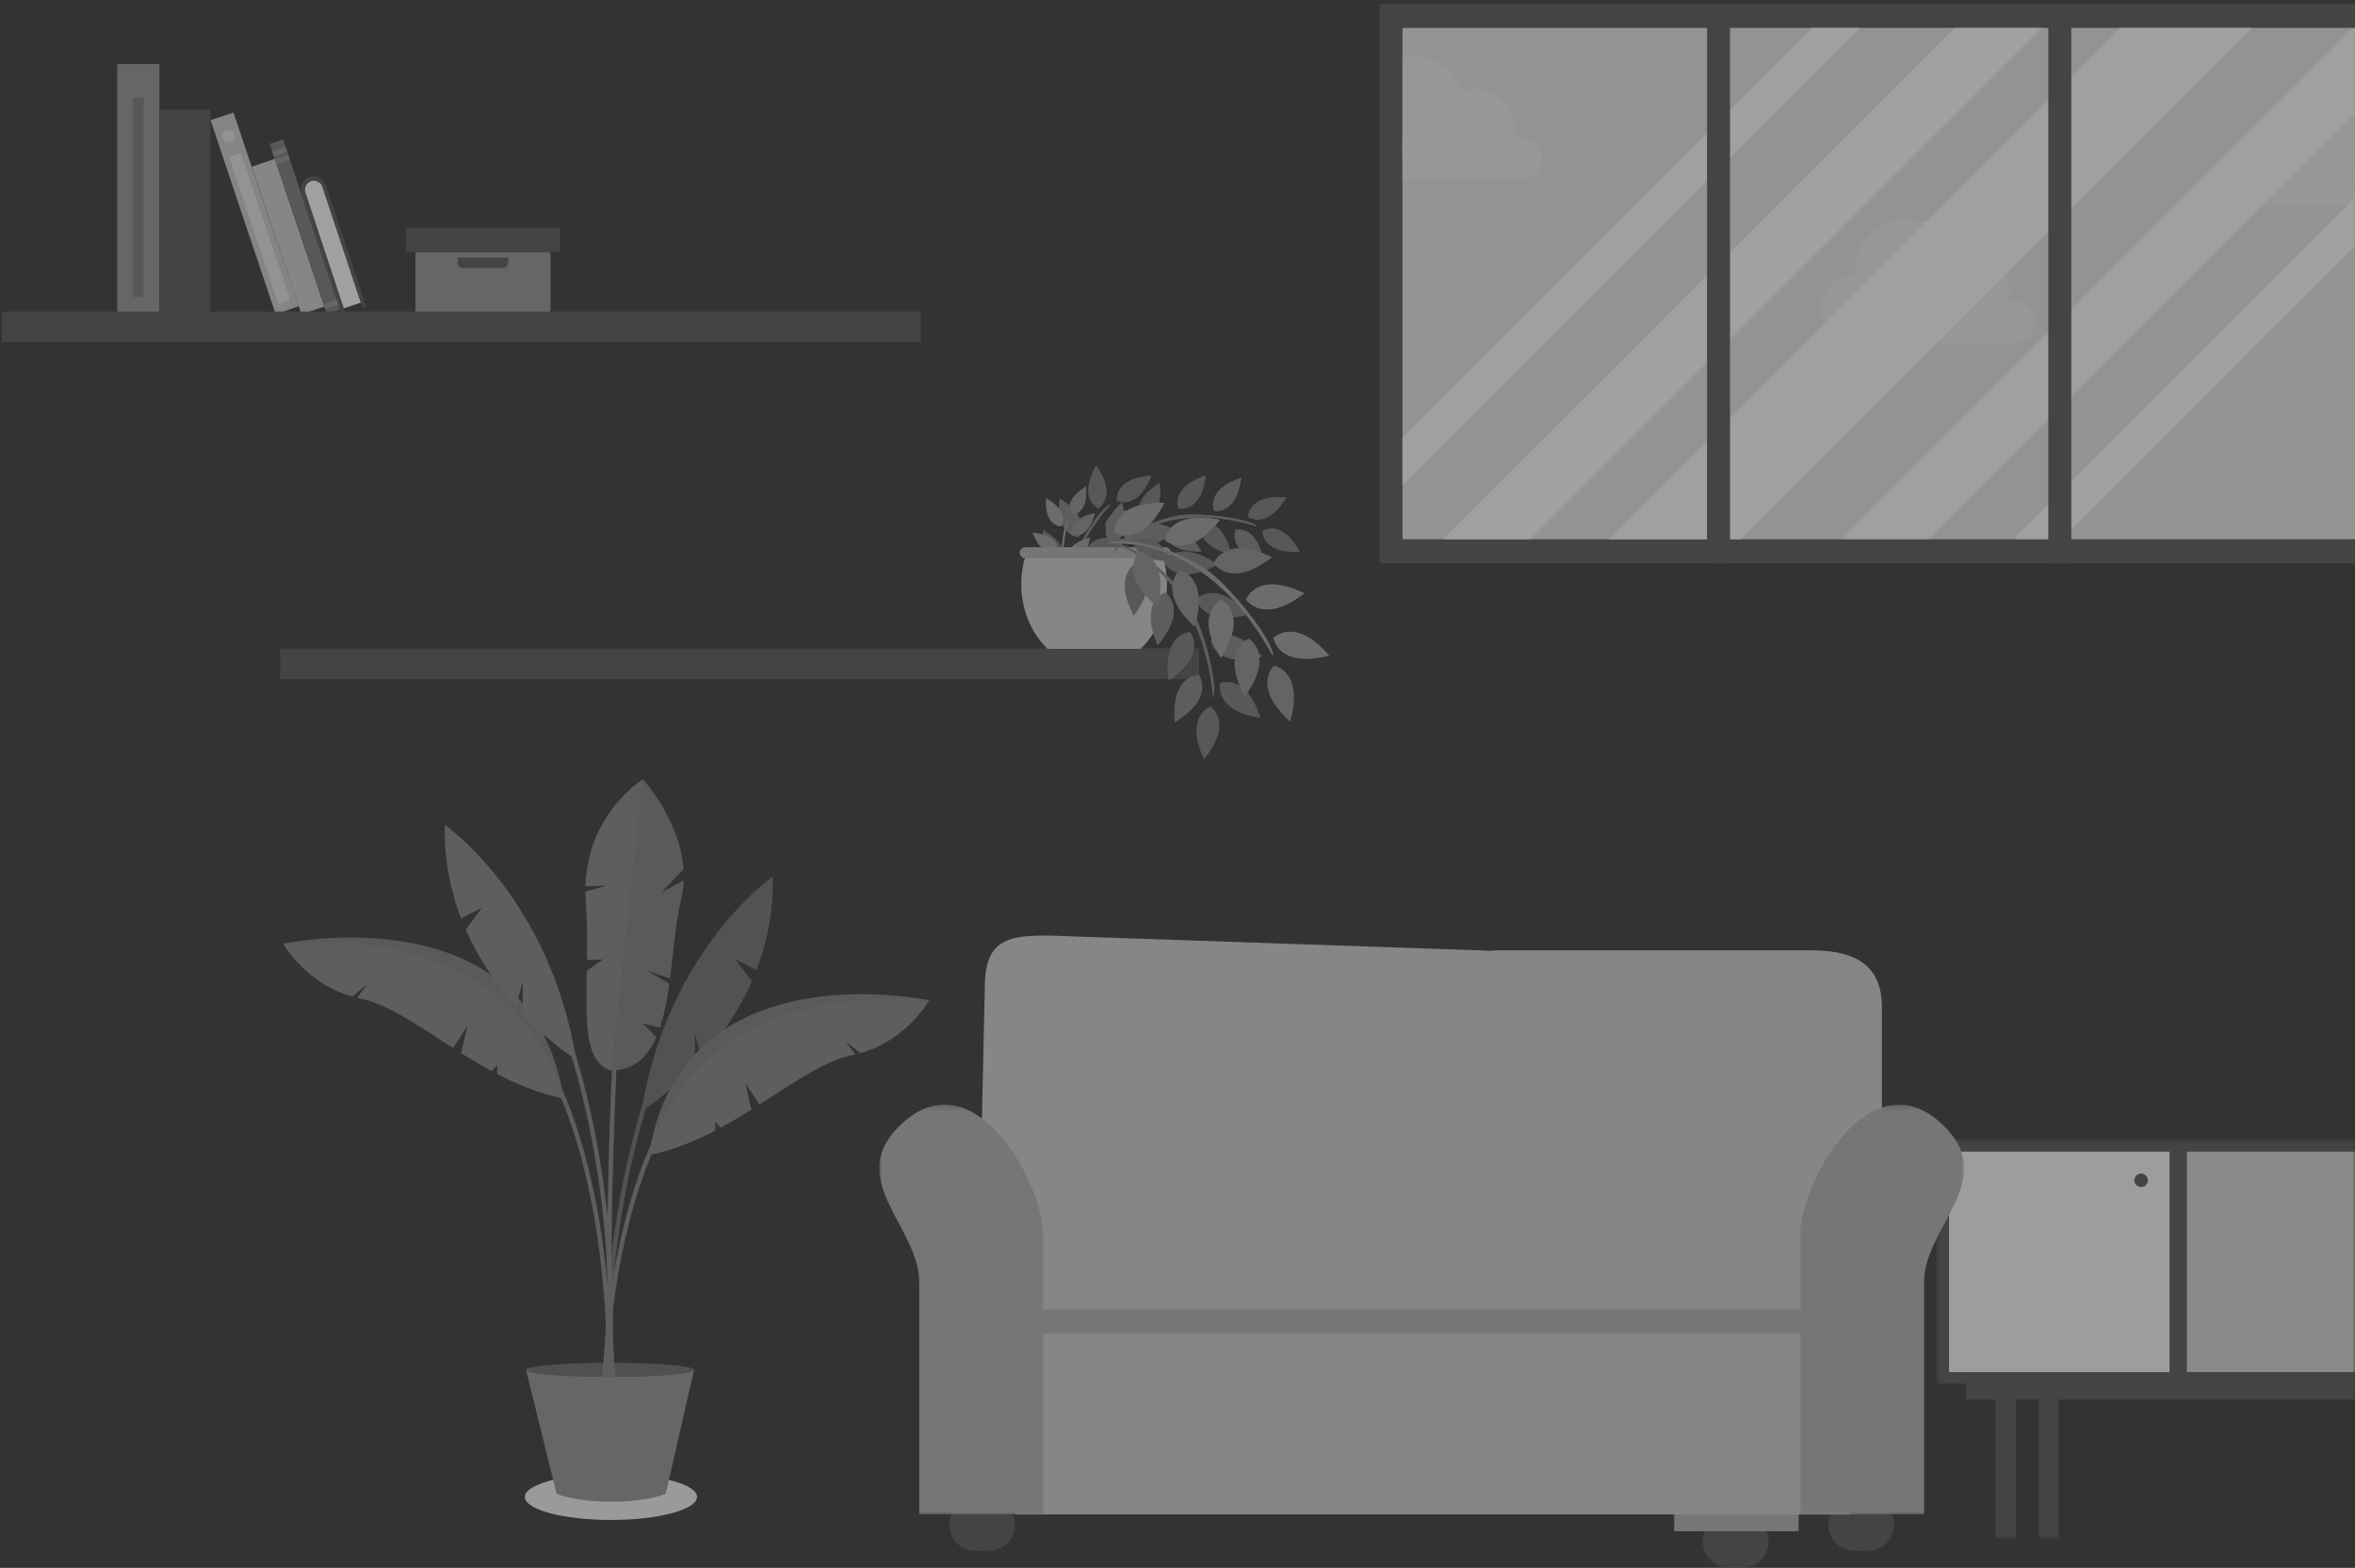 <svg xmlns="http://www.w3.org/2000/svg" xmlns:xlink="http://www.w3.org/1999/xlink" width="458" height="305" viewBox="0 0 458 305">
    <rect x="0" y="0" width="458" height="305" fill="#333333" stroke="none"/>
    <defs>
        <path id="a" d="M.051.005H27v8.172H.052z"/>
        <path id="c" d="M.03.996H12v20.146H.03z"/>
        <path id="e" d="M.176.426H100v99.475H.176z"/>
        <path id="g" d="M.575.422H67v70.48H.575z"/>
        <path id="i" d="M.008 140h287V0h-287z"/>
        <path id="k" d="M.6.621H82v77.758H.6z"/>
        <path id="m" d="M0 .231h31.978v79.727H0z"/>
        <path id="o" d="M0 .231H31.98v79.727H.001z"/>
    </defs>
    <g fill="none" fill-rule="evenodd" opacity=".535" style="mix-blend-mode:screen">
        <path fill="#535353" d="M268.284 109.585H458V.743H268.284z"/>
        <path fill="#E7E7E7" d="M272.757 104.901H458V5.426H272.757z"/>
        <path fill="#EFEFEF" d="M391.43 58.553h-27.264c-5.91 0-5.91 8.172 0 8.172h27.263c5.91 0 5.91-8.172 0-8.172"/>
        <path fill="#EFEFEF" d="M360.644 53.622a6.551 6.551 0 1 0 0 13.104 6.551 6.551 0 0 0 0-13.104M382.5 49.11a8.33 8.33 0 1 0 0 16.66 8.33 8.33 0 0 0 0-16.66"/>
        <path fill="#EFEFEF" d="M370.81 42.544c-5.563 0-10.073 4.51-10.073 10.073 0 5.563 4.51 10.073 10.073 10.073 5.563 0 10.073-4.51 10.073-10.073 0-5.563-4.51-10.073-10.073-10.073M295.462 26.824h-22.705v8.172h22.705c5.91 0 5.91-8.172 0-8.172"/>
        <path fill="#EFEFEF" d="M286.534 17.38a8.33 8.33 0 1 0 0 16.66 8.33 8.33 0 0 0 0-16.66"/>
        <path fill="#EFEFEF" d="M274.843 10.814c-.715 0-1.413.075-2.086.217v19.713c.673.141 1.371.216 2.086.216 5.563 0 10.073-4.51 10.073-10.073 0-5.563-4.51-10.073-10.073-10.073"/>
        <g transform="translate(431 32)">
            <mask id="b" fill="#fff">
                <use xlink:href="#a"/>
            </mask>
            <path fill="#EFEFEF" d="M4.484.005h26.57v8.172H4.484c-5.91 0-5.91-8.172 0-8.172" mask="url(#b)"/>
        </g>
        <path fill="#EFEFEF" d="M444.413 22.562a8.33 8.33 0 1 1 0 16.66 8.33 8.33 0 0 1 0-16.66"/>
        <g transform="translate(446 15)">
            <mask id="d" fill="#fff">
                <use xlink:href="#c"/>
            </mask>
            <path fill="#EFEFEF" d="M10.103.996c2.226 0 4.284.723 5.951 1.946v16.255a10.033 10.033 0 0 1-5.95 1.945C4.54 21.142.03 16.632.03 11.069.03 5.506 4.54.996 10.103.996" mask="url(#d)"/>
        </g>
        <g transform="translate(358 5)">
            <mask id="f" fill="#fff">
                <use xlink:href="#e"/>
            </mask>
            <path fill="#FFF" d="M99.65.426h4.405v12.486l-86.99 86.99H.175z" mask="url(#f)"/>
        </g>
        <path fill="#FFF" d="M412.295 5.426h25.694l-99.475 99.475H312.82zM380.14 5.426h16.888l-99.475 99.475h-16.889zM352.412 5.426h9.327l-88.982 88.982v-9.327z"/>
        <g transform="translate(391 34)">
            <mask id="h" fill="#fff">
                <use xlink:href="#g"/>
            </mask>
            <path fill="#FFF" d="M71.054.422V9.75L9.901 70.901H.575z" mask="url(#h)"/>
        </g>
        <path fill="#535353" d="M331.984 109.585h4.473V.743h-4.473zM398.355 109.585h4.473V.743h-4.473z"/>
        <g transform="translate(204 -12)">
            <path fill="#535353" d="M132.168 316.92h2.78a5.005 5.005 0 0 0 0-10.01h-2.78a5.005 5.005 0 0 0 0 10.01"/>
            <path fill="#B1B1B1" d="M145.798 264.65v45.228h-24.197v-53.754c0-11.122 14.297-36.497 28.668-21.194 9.501 10.117-4.471 19.34-4.471 29.72"/>
            <mask id="j" fill="#fff">
                <use xlink:href="#i"/>
            </mask>
            <path fill="#535353" d="M-149.513 144.101H29.198v-5.94h-178.711z" mask="url(#j)"/>
            <path fill="#818181" d="M12.017 110.037C.86 122.824 3.136 133.465 5.16 137.577c-1.283-.318-3.28-8.34-1.196-15.04 1.198-3.852 5.976-11.777 8.053-12.5" mask="url(#j)"/>
            <path fill="#787878" d="M13.219 109.444c-.128-1.562.68-4.449 6.7-4.923-2.251 5.603-5.248 5.512-6.7 4.923M9.566 110.878c-1.37-.76-3.325-3.033-.382-8.305 3.414 4.98 1.677 7.423.382 8.305" mask="url(#j)"/>
            <path fill="#818181" d="M10.881 114.148c.412-1.512 2.158-3.95 7.978-2.34-4.029 4.498-6.814 3.39-7.978 2.34M5.768 116.435c-1.561-.145-4.262-1.444-3.681-7.454 5.125 3.19 4.514 6.127 3.681 7.454" mask="url(#j)"/>
            <path fill="#787878" d="M7.003 119.73c.321-1.534 1.918-4.071 7.823-2.813-3.752 4.73-6.599 3.79-7.823 2.813M2.531 122.513c-1.56-.145-4.262-1.444-3.68-7.454 5.124 3.192 4.513 6.127 3.68 7.454" mask="url(#j)"/>
            <path fill="#818181" d="M5.16 126.764c-.098-1.564.77-4.434 6.797-4.788-2.363 5.557-5.357 5.406-6.797 4.788" mask="url(#j)"/>
            <path fill="#787878" d="M1.855 130.192c-1.549.243-4.487-.353-5.398-6.323 5.752 1.838 5.88 4.833 5.398 6.323M4.65 133.072c-.193-1.555.496-4.473 6.491-5.193-2.019 5.69-5.017 5.722-6.492 5.193" mask="url(#j)"/>
            <path stroke="#787878" stroke-width=".092" d="M4.65 133.072c-.193-1.555.496-4.473 6.491-5.193-2.019 5.69-5.017 5.722-6.492 5.193z" mask="url(#j)"/>
            <path fill="#818181" d="M3.375 137.334c-1.477.524-4.474.48-6.473-5.216 5.99.742 6.67 3.66 6.473 5.216" mask="url(#j)"/>
            <path fill="#9E9E9E" d="M3.779 112.982c-3.167 12.259 1.908 18.597 4.632 20.663-.962.216-4.975-4.468-5.826-9.634-.488-2.969.05-9.853 1.194-11.029" mask="url(#j)"/>
            <path fill="#8E8E8E" d="M4.382 112.184c-.608-.998-1.033-3.194 2.823-5.522.372 4.49-1.657 5.43-2.823 5.522" mask="url(#j)"/>
            <path fill="#9E9E9E" d="M2.425 114.362c-1.169-.048-3.232-.91-3.031-5.412 3.942 2.18 3.6 4.391 3.031 5.412" mask="url(#j)"/>
            <path fill="#8E8E8E" d="M4.396 116.104c-.231-1.146.119-3.356 4.538-4.228-1.182 4.347-3.411 4.539-4.538 4.228" mask="url(#j)"/>
            <path fill="#9E9E9E" d="M1.75 119.338c-1.09.425-3.327.461-4.949-3.742 4.486.416 5.06 2.578 4.948 3.742M3.675 121.123c-.3-1.13-.082-3.357 4.278-4.492-.921 4.41-3.134 4.735-4.278 4.492" mask="url(#j)"/>
            <path fill="#8E8E8E" d="M1.622 124.475c-1.089.425-3.326.462-4.947-3.742 4.485.416 5.059 2.578 4.947 3.742M4.796 126.432c-.588-1.011-.969-3.215 2.933-5.466.282 4.496-1.766 5.397-2.933 5.466" mask="url(#j)"/>
            <path fill="#9E9E9E" d="M3.738 129.824c-.952.679-3.11 1.264-5.715-2.413 4.451-.698 5.538 1.257 5.715 2.413" mask="url(#j)"/>
            <path fill="#8E8E8E" d="M6.564 130.81c-.648-.973-1.163-3.15 2.594-5.634.556 4.47-1.433 5.494-2.594 5.634" mask="url(#j)"/>
            <path fill="#9E9E9E" d="M7.139 134.08c-.81.843-2.824 1.816-6.062-1.316 4.245-1.509 5.675.212 6.062 1.315" mask="url(#j)"/>
            <path fill="#CFCFCF" d="M-4.637 120.422C-6.52 126.79-4.8 133.877-.29 138.205h18.112c4.51-4.328 6.23-11.414 4.348-17.783H-4.637z" mask="url(#j)"/>
            <path fill="#B1B1B1" d="M22.58 120.59H-4.625a1.068 1.068 0 0 1-1.065-1.065c0-.586.48-1.065 1.065-1.065H22.58c.585 0 1.064.48 1.064 1.064v.001c0 .585-.48 1.064-1.064 1.064" mask="url(#j)"/>
            <path fill="#818181" d="M31.928 147.827c-2.026-21.11-13.64-28.186-19.112-29.88 1.392-.891 10.389 4.188 14.682 11.834 2.468 4.395 5.558 15.54 4.43 18.046" mask="url(#j)"/>
            <path fill="#787878" d="M31.434 149.427c1.529 1.225 3.454 4.44-1.286 10.31-3.152-6.856-.496-9.498 1.286-10.31M33.27 144.88c1.866-.593 5.608-.414 7.867 6.786-7.453-1.177-8.18-4.853-7.867-6.786" mask="url(#j)"/>
            <path fill="#818181" d="M29.171 143.265c1.02 1.673 1.732 5.351-4.728 9.252-.623-7.52 2.776-9.097 4.728-9.252M31.487 136.66c1.472-1.293 4.972-2.63 9.93 3.06-7.3 1.911-9.44-1.165-9.93-3.06" mask="url(#j)"/>
            <path fill="#787878" d="M27.435 134.95c1.117 1.61 2.048 5.238-4.167 9.518-1.071-7.469 2.227-9.247 4.167-9.518M28.75 128.5c1.471-1.293 4.971-2.63 9.928 3.06-7.3 1.911-9.44-1.165-9.929-3.06" mask="url(#j)"/>
            <path fill="#818181" d="M22.633 127.235c1.504 1.255 3.365 4.507-1.491 10.283-3.015-6.918-.307-9.507 1.49-10.283" mask="url(#j)"/>
            <path fill="#787878" d="M22.359 121.29c1.11-1.615 4.175-3.77 10.377.53-6.608 3.644-9.437 1.188-10.377-.53M17.345 121.353c1.577 1.161 3.633 4.293-.862 10.354-3.43-6.72-.885-9.47.862-10.354" mask="url(#j)"/>
            <path stroke="#787878" stroke-width=".092" d="M17.345 121.353c1.577 1.161 3.633 4.293-.862 10.354-3.43-6.72-.885-9.47.862-10.354z" mask="url(#j)"/>
            <path fill="#818181" d="M14.57 116.536c.794-1.791 3.408-4.475 10.297-1.396-5.82 4.802-9.055 2.91-10.296 1.396" mask="url(#j)"/>
            <path fill="#818181" d="M40.512 114.427c-16.243-4.91-25.008 1.54-27.924 5.075-.237-1.3 6.255-6.419 13.219-7.276 4.003-.492 13.192.605 14.705 2.201" mask="url(#j)"/>
            <path fill="#787878" d="M41.547 115.279c1.37-.76 4.335-1.21 7.242 4.083-6.032.252-7.182-2.517-7.242-4.083M38.738 112.54c.128-1.563 1.397-4.279 7.413-3.765-3.135 5.16-6.077 4.582-7.413 3.764" mask="url(#j)"/>
            <path fill="#818181" d="M36.298 115.083c1.548-.246 4.487.343 5.414 6.31-5.757-1.823-5.892-4.818-5.414-6.31M32.11 111.362c-.508-1.482-.435-4.479 5.282-6.42-.802 5.983-3.73 6.634-5.281 6.42" mask="url(#j)"/>
            <path fill="#787878" d="M29.615 113.843c1.53-.338 4.5.074 5.781 5.975-5.855-1.475-6.169-4.457-5.78-5.975M25.239 110.912c-.51-1.482-.436-4.48 5.28-6.421-.801 5.984-3.728 6.635-5.28 6.42" mask="url(#j)"/>
            <path fill="#818181" d="M22.445 115.056c1.386-.732 4.358-1.123 7.16 4.226-6.037.132-7.13-2.66-7.16-4.226" mask="url(#j)"/>
            <path fill="#787878" d="M17.96 113.453c-.857-1.312-1.521-4.235 3.544-7.52.692 5.997-1.986 7.346-3.543 7.52M16.486 117.184c1.339-.815 4.28-1.386 7.404 3.782-6.018.5-7.28-2.22-7.404-3.782" mask="url(#j)"/>
            <path stroke="#787878" stroke-width=".092" d="M16.486 117.184c1.339-.815 4.28-1.386 7.404 3.782-6.018.5-7.28-2.22-7.404-3.782z" mask="url(#j)"/>
            <path fill="#818181" d="M12.077 117.775c-1.085-1.13-2.28-3.88 2.092-8.046 1.788 5.767-.594 7.587-2.092 8.046" mask="url(#j)"/>
            <path fill="#9E9E9E" d="M43.576 139.643c-11.103-20.356-25.82-22.48-32.048-21.835 1.016-1.494 12.244-.25 19.844 5.592 4.368 3.36 12.262 13.238 12.204 16.243" mask="url(#j)"/>
            <path fill="#8E8E8E" d="M43.767 141.464c2.063.575 5.379 2.978 3.135 10.918-6.114-5.54-4.578-9.337-3.135-10.918" mask="url(#j)"/>
            <path fill="#9E9E9E" d="M43.66 136.103c1.621-1.398 5.461-2.825 10.824 3.444-8 2.018-10.309-1.366-10.825-3.444" mask="url(#j)"/>
            <path fill="#8E8E8E" d="M38.845 136.24c1.743 1.245 4.04 4.637-.78 11.333-3.856-7.294-1.116-10.34.78-11.333" mask="url(#j)"/>
            <path fill="#9E9E9E" d="M38.337 128.603c.925-1.93 3.87-4.779 11.297-1.187-6.518 5.057-9.991 2.883-11.297 1.187M33.528 128.626c1.814 1.138 4.31 4.387-.1 11.359-4.286-7.05-1.733-10.253.1-11.36" mask="url(#j)"/>
            <path fill="#8E8E8E" d="M32.08 121.576c.925-1.931 3.87-4.78 11.297-1.187-6.519 5.057-9.992 2.883-11.297 1.187M25.387 122.931c2.05.616 5.319 3.086 2.917 10.98-6.003-5.66-4.391-9.427-2.917-10.98" mask="url(#j)"/>
            <path fill="#9E9E9E" d="M22.558 117.07c.423-2.098 2.579-5.581 10.66-3.922-5.078 6.5-8.977 5.247-10.66 3.923" mask="url(#j)"/>
            <path fill="#8E8E8E" d="M17.544 119.288c2.085.49 5.497 2.756 3.581 10.781-6.337-5.284-4.958-9.14-3.58-10.78" mask="url(#j)"/>
            <path fill="#9E9E9E" d="M12.686 115.636c.028-2.14 1.503-5.963 9.752-5.826-3.79 7.328-7.854 6.816-9.752 5.826" mask="url(#j)"/>
        </g>
        <g transform="translate(376 221)">
            <mask id="l" fill="#fff">
                <use xlink:href="#k"/>
            </mask>
            <path fill="#535353" d="M47.477 48.154h46.266V.621H47.477z" mask="url(#l)"/>
            <path fill="#D6D6D6" d="M49.305 45.924h42.894V3.03H49.305z" mask="url(#l)"/>
            <path fill="#535353" d="M.6 48.154h46.877V.621H.6z" mask="url(#l)"/>
            <path fill="#F9F9F9" d="M3.039 45.924h42.894V3.03H3.039z" mask="url(#l)"/>
            <path fill="#535353" d="M41.708 8.605a1.31 1.31 0 1 0-2.62 0 1.31 1.31 0 0 0 2.62 0M6.379 51.236h129.59v-3.571H6.379z" mask="url(#l)"/>
            <path fill="#535353" d="M20.512 78.307h3.831V51.235h-3.831zM12.052 78.379h4.023V51.236h-4.023z" mask="url(#l)"/>
        </g>
        <g>
            <path fill="#929292" d="M22.792 61.129h8.215V12.455h-8.215z"/>
            <path fill="#787878" d="M25.866 57.786h2.066v-38.77h-2.066z"/>
            <path fill="#535353" d="M31.007 61.129h9.906V21.314h-9.906z"/>
            <path fill="#CDCDCD" d="M58.106 59.565L45.401 21.887l-4.453 1.494 12.665 37.747z"/>
            <path fill="#E7E7E7" d="M44.074 25.316a1.21 1.21 0 1 1 .77 2.295 1.21 1.21 0 0 1-.77-2.295M56.429 58.331l-9.582-28.556-2.294.77 9.58 28.556z"/>
            <path fill="#CFCFCF" d="M58.625 61.129l-9.638-28.724 4.453-1.494 9.638 28.724z"/>
            <path fill="#787878" d="M66.169 60.26L55.045 27.108l-2.59.868L63.58 61.129z"/>
            <path stroke="#929292" d="M55.715 29.103l-2.59.87M56.228 30.633l-2.589.87M65.667 58.765l-2.59.869"/>
            <path fill="#FFF" d="M62.709 36.335l7.473 22.534-3.345 1.109-7.473-22.534a1.767 1.767 0 0 1 1.118-2.227 1.767 1.767 0 0 1 2.227 1.118"/>
            <path fill="#535353" d="M63.361 36.007l7.82 23.578-.686.228-7.787-23.478a1.767 1.767 0 0 0-2.227-1.118 1.767 1.767 0 0 0-1.117 2.227l7.786 23.478-.686.227-7.82-23.578a2.492 2.492 0 0 1 1.577-3.14 2.491 2.491 0 0 1 3.14 1.576"/>
            <path fill="#929292" d="M80.804 61.129h26.253V49.008H80.804z"/>
            <path fill="#535353" d="M78.944 49.008h29.975v-4.662H78.944zM89.01 50.111h9.842v1.013c0 .557-.456 1.013-1.013 1.013h-7.816a1.016 1.016 0 0 1-1.013-1.013v-1.013zM.379 66.539H179.09v-5.94H.379zM54.487 132.101h178.711v-5.94H54.487z"/>
            <path fill="#818181" d="M216.017 98.037c-11.156 12.787-8.881 23.428-6.857 27.54-1.283-.318-3.28-8.34-1.196-15.04 1.198-3.852 5.976-11.777 8.053-12.5"/>
            <path fill="#787878" d="M217.219 97.444c-.128-1.562.68-4.449 6.7-4.923-2.251 5.603-5.248 5.512-6.7 4.923M213.566 98.878c-1.37-.76-3.325-3.033-.382-8.305 3.414 4.98 1.677 7.423.382 8.305"/>
            <path fill="#818181" d="M214.881 102.148c.412-1.512 2.158-3.95 7.978-2.34-4.029 4.498-6.814 3.39-7.978 2.34M209.768 104.435c-1.561-.145-4.262-1.444-3.681-7.454 5.125 3.19 4.514 6.127 3.681 7.454"/>
            <path fill="#787878" d="M211.004 107.73c.32-1.534 1.918-4.071 7.823-2.813-3.752 4.73-6.6 3.79-7.823 2.813M206.531 110.513c-1.56-.145-4.262-1.444-3.68-7.454 5.124 3.192 4.513 6.127 3.68 7.454"/>
            <path fill="#818181" d="M209.16 114.764c-.098-1.564.77-4.434 6.797-4.788-2.363 5.557-5.357 5.406-6.797 4.788"/>
            <path fill="#787878" d="M205.855 118.192c-1.549.243-4.487-.353-5.398-6.322 5.752 1.837 5.88 4.831 5.398 6.322M208.65 121.072c-.193-1.555.496-4.473 6.491-5.193-2.019 5.69-5.017 5.722-6.492 5.193"/>
            <path stroke="#787878" stroke-width=".092" d="M208.65 121.072c-.193-1.555.496-4.473 6.491-5.193-2.019 5.69-5.017 5.722-6.492 5.193z"/>
            <path fill="#818181" d="M207.375 125.334c-1.477.524-4.474.48-6.473-5.216 5.99.742 6.67 3.66 6.473 5.216"/>
            <path fill="#9E9E9E" d="M207.779 100.982c-3.167 12.259 1.908 18.597 4.632 20.663-.962.216-4.975-4.468-5.826-9.634-.488-2.969.05-9.853 1.194-11.029"/>
            <path fill="#8E8E8E" d="M208.382 100.184c-.608-.998-1.033-3.194 2.823-5.522.372 4.49-1.657 5.43-2.823 5.522"/>
            <path fill="#9E9E9E" d="M206.425 102.362c-1.169-.048-3.232-.91-3.031-5.412 3.942 2.18 3.6 4.391 3.031 5.412"/>
            <path fill="#8E8E8E" d="M208.395 104.104c-.23-1.146.12-3.356 4.54-4.228-1.184 4.347-3.412 4.539-4.54 4.228"/>
            <path fill="#9E9E9E" d="M205.75 107.338c-1.09.425-3.327.461-4.949-3.742 4.486.416 5.06 2.578 4.948 3.742M207.675 109.123c-.3-1.13-.082-3.357 4.278-4.492-.921 4.41-3.134 4.735-4.278 4.492"/>
            <path fill="#8E8E8E" d="M205.622 112.475c-1.089.425-3.326.462-4.947-3.742 4.485.416 5.059 2.578 4.947 3.742M208.796 114.432c-.588-1.011-.969-3.215 2.933-5.466.282 4.496-1.766 5.397-2.933 5.466"/>
            <path fill="#9E9E9E" d="M207.738 117.824c-.952.679-3.11 1.264-5.715-2.413 4.451-.698 5.538 1.257 5.715 2.413"/>
            <path fill="#8E8E8E" d="M210.564 118.81c-.648-.973-1.163-3.15 2.594-5.634.556 4.47-1.433 5.494-2.594 5.634"/>
            <path fill="#9E9E9E" d="M211.139 122.08c-.81.843-2.824 1.816-6.062-1.316 4.245-1.509 5.675.212 6.062 1.315"/>
            <path fill="#CFCFCF" d="M199.363 108.422c-1.882 6.369-.162 13.455 4.348 17.783h18.112c4.51-4.328 6.23-11.414 4.348-17.783h-26.808z"/>
            <path fill="#B1B1B1" d="M226.58 108.59h-27.206a1.068 1.068 0 0 1-1.065-1.065c0-.586.48-1.065 1.065-1.065h27.207c.585 0 1.064.48 1.064 1.064v.001c0 .585-.48 1.064-1.064 1.064"/>
            <path fill="#818181" d="M235.928 135.827c-2.026-21.11-13.64-28.186-19.112-29.88 1.392-.891 10.389 4.188 14.682 11.834 2.468 4.395 5.558 15.54 4.43 18.046"/>
            <path fill="#787878" d="M235.434 137.427c1.529 1.225 3.454 4.44-1.286 10.31-3.152-6.856-.496-9.498 1.286-10.31M237.27 132.88c1.867-.593 5.608-.414 7.867 6.786-7.453-1.177-8.18-4.853-7.868-6.786"/>
            <path fill="#818181" d="M233.171 131.265c1.02 1.673 1.732 5.351-4.728 9.252-.623-7.52 2.776-9.097 4.728-9.252M235.487 124.66c1.472-1.293 4.972-2.63 9.93 3.06-7.3 1.911-9.44-1.165-9.93-3.06"/>
            <path fill="#787878" d="M231.435 122.95c1.117 1.61 2.048 5.238-4.167 9.518-1.071-7.469 2.227-9.247 4.167-9.518M232.75 116.5c1.471-1.293 4.971-2.63 9.928 3.06-7.3 1.912-9.44-1.165-9.929-3.06"/>
            <path fill="#818181" d="M226.633 115.235c1.504 1.255 3.365 4.507-1.491 10.283-3.015-6.918-.307-9.507 1.49-10.283"/>
            <path fill="#787878" d="M226.359 109.29c1.11-1.615 4.175-3.77 10.377.53-6.608 3.644-9.437 1.188-10.377-.53M221.345 109.353c1.577 1.161 3.633 4.293-.862 10.354-3.43-6.72-.885-9.47.862-10.354"/>
            <path stroke="#787878" stroke-width=".092" d="M221.345 109.353c1.577 1.161 3.633 4.293-.862 10.354-3.43-6.72-.885-9.47.862-10.354z"/>
            <path fill="#818181" d="M218.57 104.536c.794-1.791 3.408-4.475 10.297-1.396-5.82 4.802-9.055 2.91-10.296 1.396"/>
            <path fill="#818181" d="M244.512 102.427c-16.243-4.91-25.008 1.54-27.924 5.075-.237-1.3 6.255-6.419 13.219-7.276 4.003-.492 13.192.605 14.705 2.201"/>
            <path fill="#787878" d="M245.547 103.279c1.37-.76 4.335-1.21 7.242 4.083-6.032.252-7.182-2.517-7.242-4.083M242.738 100.54c.128-1.563 1.397-4.279 7.413-3.765-3.135 5.16-6.077 4.582-7.413 3.764"/>
            <path fill="#818181" d="M240.298 103.083c1.548-.246 4.487.343 5.414 6.31-5.757-1.823-5.892-4.818-5.414-6.31M236.11 99.362c-.508-1.482-.435-4.479 5.282-6.42-.802 5.983-3.73 6.634-5.281 6.42"/>
            <path fill="#787878" d="M233.615 101.843c1.53-.338 4.5.074 5.781 5.975-5.855-1.475-6.169-4.457-5.78-5.975M229.239 98.912c-.51-1.482-.436-4.48 5.28-6.421-.801 5.984-3.728 6.635-5.28 6.42"/>
            <path fill="#818181" d="M226.446 103.056c1.386-.732 4.358-1.123 7.159 4.226-6.036.132-7.13-2.66-7.16-4.226"/>
            <path fill="#787878" d="M221.96 101.453c-.857-1.312-1.521-4.235 3.544-7.52.692 5.997-1.986 7.346-3.543 7.52M220.486 105.184c1.339-.815 4.28-1.386 7.404 3.782-6.018.5-7.28-2.22-7.404-3.782"/>
            <path stroke="#787878" stroke-width=".092" d="M220.486 105.184c1.339-.815 4.28-1.386 7.404 3.782-6.018.5-7.28-2.22-7.404-3.782z"/>
            <path fill="#818181" d="M216.077 105.775c-1.085-1.13-2.28-3.88 2.092-8.046 1.788 5.767-.594 7.587-2.092 8.046"/>
            <path fill="#9E9E9E" d="M247.576 127.642c-11.103-20.355-25.82-22.48-32.048-21.834 1.016-1.494 12.244-.25 19.844 5.592 4.368 3.36 12.262 13.238 12.204 16.242"/>
            <path fill="#8E8E8E" d="M247.767 129.464c2.063.575 5.379 2.979 3.135 10.919-6.114-5.54-4.578-9.338-3.135-10.92"/>
            <path fill="#9E9E9E" d="M247.66 124.103c1.621-1.398 5.461-2.825 10.824 3.444-8 2.018-10.309-1.366-10.825-3.444"/>
            <path fill="#8E8E8E" d="M242.845 124.24c1.743 1.245 4.04 4.637-.78 11.333-3.856-7.294-1.116-10.34.78-11.333"/>
            <path fill="#9E9E9E" d="M242.337 116.603c.925-1.93 3.87-4.779 11.297-1.187-6.518 5.057-9.991 2.883-11.297 1.187M237.528 116.626c1.814 1.138 4.31 4.387-.1 11.359-4.286-7.05-1.733-10.253.1-11.36"/>
            <path fill="#8E8E8E" d="M236.08 109.576c.924-1.931 3.87-4.78 11.296-1.187-6.518 5.057-9.99 2.883-11.297 1.187M229.387 110.931c2.05.616 5.319 3.086 2.917 10.98-6.003-5.66-4.391-9.427-2.917-10.98"/>
            <path fill="#9E9E9E" d="M226.558 105.07c.423-2.098 2.579-5.581 10.66-3.922-5.078 6.5-8.977 5.247-10.66 3.923"/>
            <path fill="#8E8E8E" d="M221.544 107.288c2.085.49 5.497 2.756 3.581 10.781-6.337-5.284-4.958-9.14-3.58-10.78"/>
            <path fill="#9E9E9E" d="M216.686 103.636c.028-2.14 1.503-5.963 9.752-5.826-3.79 7.328-7.854 6.816-9.752 5.826"/>
            <path fill="#F4F4F4" d="M135.558 291.202c0 2.474-7.496 4.48-16.743 4.48-9.247 0-16.743-2.006-16.743-4.48 0-2.474 7.496-4.478 16.743-4.478 9.247 0 16.743 2.005 16.743 4.478"/>
            <path fill="#696969" d="M134.984 266.475c0 .757-7.319 1.371-16.347 1.371-9.028 0-16.347-.614-16.347-1.37 0-.758 7.32-1.372 16.347-1.372 9.028 0 16.347.614 16.347 1.371"/>
            <path fill="#6D6D6D" d="M150.287 170.51c.164 6.774-1.11 12.853-3.162 18.199l-4.061-2.065 3.156 4.266c-2.665 6.064-6.288 11.097-9.801 15.034l-1.271-4.995v6.38c-5.504 5.822-10.397 8.868-10.397 8.868 5.013-31.42 25.536-45.687 25.536-45.687"/>
            <path stroke="#6D6D6D" stroke-width=".86" d="M127.162 209.654s-13.58 34.352-7.612 79.98"/>
            <path stroke="#848484" stroke-width=".86" d="M118.267 275.958s4.145-59.046-22.594-83.38"/>
            <path fill="#7B7B7B" d="M55.098 183.578s48.145-10.407 54.535 30.124c0 0-24.492-26.458-54.535-30.124"/>
            <path fill="#848484" d="M90.88 199.621l-1.198 5.24a110.178 110.178 0 0 0 5.984 3.513l1.013-1.224v1.763c4.068 2.121 8.384 3.89 12.954 4.79 0 0-6.702-33.792-54.535-30.125 0 0 4.324 7.751 13.4 10.282l2.89-2.348-1.92 2.594c.21.048.416.096.63.14 5.224 1.026 11.211 5.284 18.008 9.618l2.773-4.243z"/>
            <path stroke="#848484" stroke-width=".86" d="M117.54 286.972s-4.147-59.046 22.592-83.38"/>
            <path fill="#7B7B7B" d="M180.708 194.591s-48.145-10.407-54.534 30.124c0 0 24.49-26.458 54.534-30.124"/>
            <path fill="#848484" d="M144.928 210.635l1.196 5.239a109.417 109.417 0 0 1-5.984 3.513l-1.013-1.224v1.763c-4.068 2.122-8.383 3.89-12.953 4.788 0 0 6.702-33.79 54.534-30.124 0 0-4.323 7.752-13.398 10.284l-2.891-2.349 1.92 2.594c-.21.048-.417.097-.63.14-5.224 1.027-11.211 5.285-18.008 9.619l-2.773-4.243z"/>
            <path stroke="#848484" stroke-width=".86" d="M120.194 192.69s-3.428 58.841-.492 78.793"/>
            <path fill="#7B7B7B" d="M125.025 199.09l3.335.835c.852-2.55 1.395-5.496 1.817-8.566l-4.33-2.52 4.467 1.49c.68-5.29 1.075-10.847 2.142-15.282.306-1.275.468-2.54.512-3.781l-4.274 2.297 4.235-4.503c-.691-9.685-7.882-17.47-7.882-17.47-4.328 8.464-6.876 56.67-6.243 56.662 4.51-.056 7.172-2.64 8.858-6.498l-2.637-2.665z"/>
            <path fill="#848484" d="M113.87 172.4l3.978-.097-3.985 1.137c.004.596.025 1.203.068 1.825.274 3.974.272 7.844.22 11.456l3.056-.075-3.091 2.209c-.181 10.086-.408 17.778 4.688 19.397l6.244-56.663s-10.787 6.585-11.177 20.812M86.508 160.456c-.164 6.774 1.11 12.853 3.162 18.2l4.061-2.066-3.156 4.266c2.665 6.064 6.288 11.097 9.801 15.034l1.271-4.995v6.38c5.504 5.822 10.397 8.868 10.397 8.868-5.013-31.419-25.536-45.687-25.536-45.687"/>
            <path stroke="#848484" stroke-width=".86" d="M109.633 199.6s13.58 34.352 7.612 79.979"/>
            <path fill="#929292" d="M118.637 267.846c-9.028 0-16.347-.614-16.347-1.37l5.964 24.128s3.455 1.533 10.61 1.533c7.156 0 10.611-1.533 10.611-1.533l5.509-24.129c0 .757-7.319 1.371-16.347 1.371"/>
        </g>
        <g style="mix-blend-mode:screen">
            <path fill="#CFCFCF" d="M351.997 184.878H291.58c-.624 0-1.233.043-1.836.107a17.292 17.292 0 0 0-1.835-.107L203.983 182c-7.73 0-12.46.572-12.46 10.086l-1.336 61.56c0 6.142 6.266 11.122 13.994 11.122h83.728c.624 0 1.233-.044 1.835-.107.603.063 1.212.107 1.836.107h60.417c7.729 0 13.994-4.98 13.994-11.122V196c0-9.106-6.265-11.122-13.994-11.122"/>
            <path fill="#535353" d="M192.411 301.654h-2.78a5.005 5.005 0 0 1 0-10.01h2.78a5.005 5.005 0 0 1 0 10.01M360.568 301.654h2.78a5.005 5.005 0 0 0 0-10.01h-2.78a5.005 5.005 0 0 0 0 10.01"/>
            <path fill="#CFCFCF" d="M303.273 254.748H197.416v39.863H360v-39.863z"/>
            <path fill="#B1B1B1" d="M303.273 254.748H197.416v4.644H360v-4.644z"/>
            <g transform="translate(171 214.654)">
                <mask id="n" fill="#fff">
                    <use xlink:href="#m"/>
                </mask>
                <path fill="#B1B1B1" d="M7.78 34.73v45.228h24.198V26.204c0-11.122-14.297-36.497-28.668-21.194-9.501 10.117 4.47 19.34 4.47 29.72" mask="url(#n)"/>
            </g>
            <g transform="translate(350 214.654)">
                <mask id="p" fill="#fff">
                    <use xlink:href="#o"/>
                </mask>
                <path fill="#B1B1B1" d="M24.198 34.73v45.228H0V26.204C0 15.082 14.298-10.293 28.669 5.01c9.5 10.117-4.471 19.34-4.471 29.72" mask="url(#p)"/>
            </g>
        </g>
    </g>
</svg>
